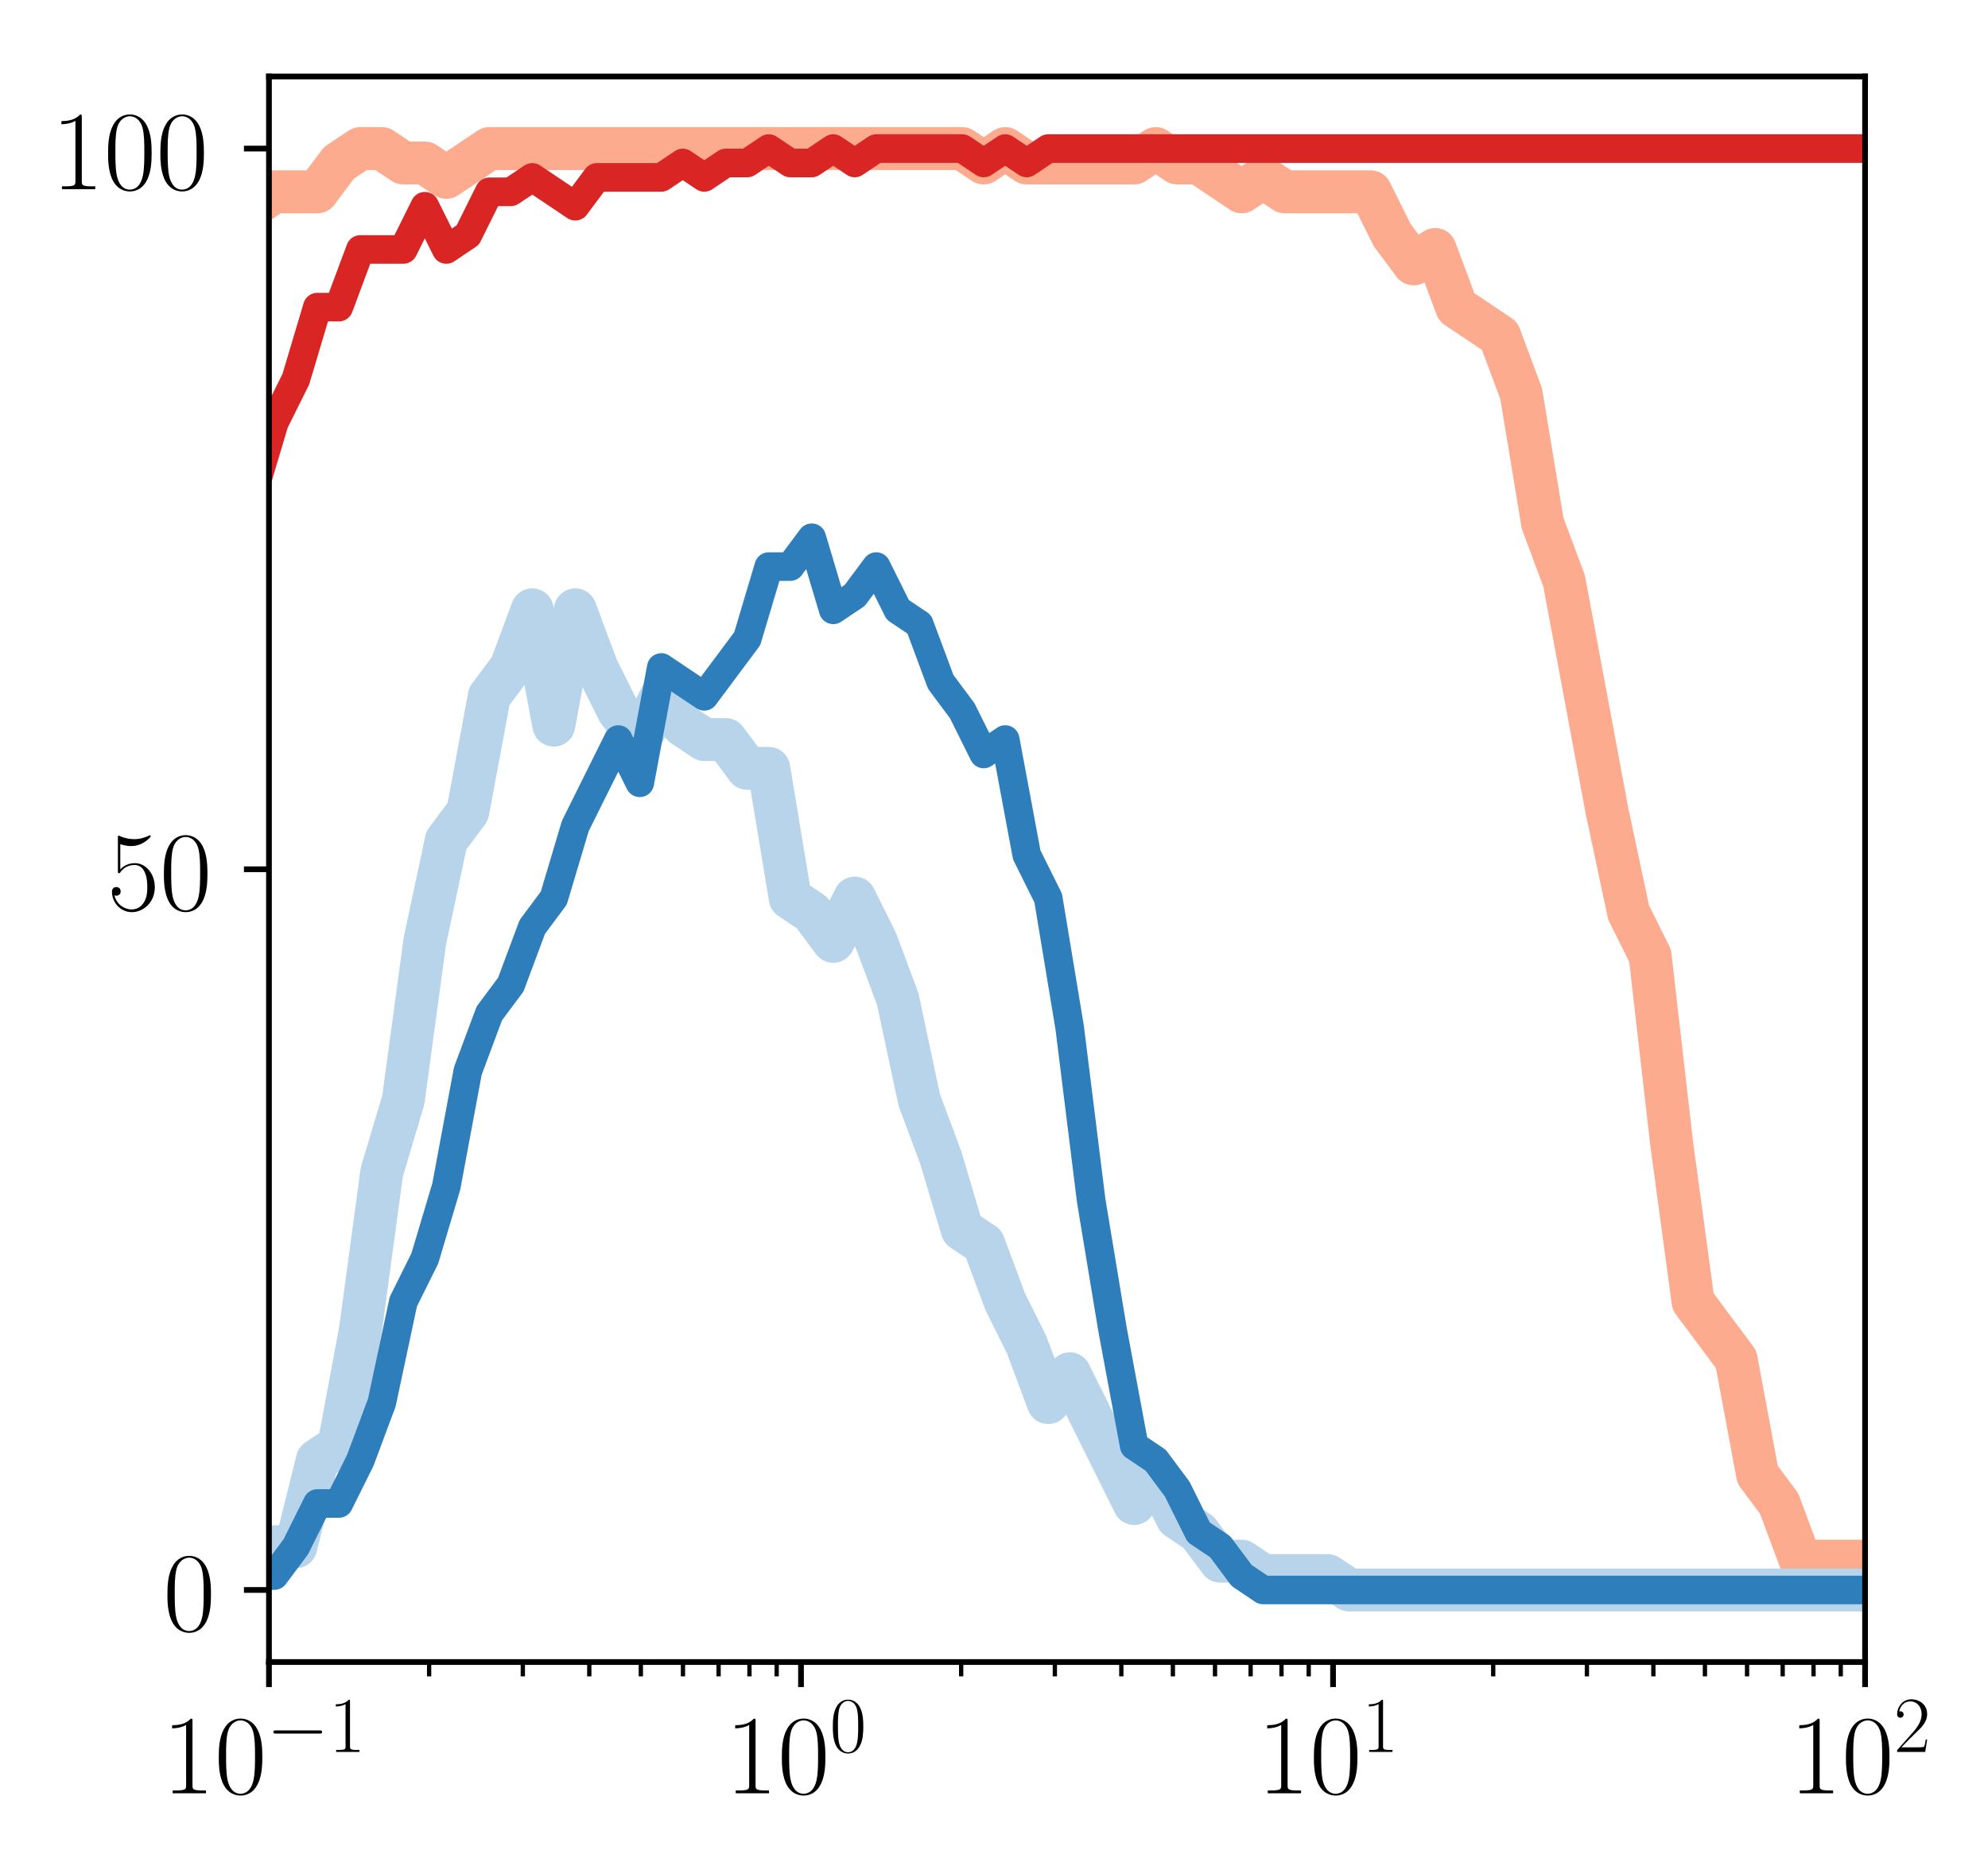 <?xml version="1.0" encoding="utf-8" standalone="no"?>
<!DOCTYPE svg PUBLIC "-//W3C//DTD SVG 1.1//EN"
  "http://www.w3.org/Graphics/SVG/1.1/DTD/svg11.dtd">
<!-- Created with matplotlib (http://matplotlib.org/) -->
<svg height="261pt" version="1.1" viewBox="0 0 278 261" width="278pt" xmlns="http://www.w3.org/2000/svg" xmlns:xlink="http://www.w3.org/1999/xlink">
 <defs>
  <style type="text/css">
*{stroke-linecap:butt;stroke-linejoin:round;}
  </style>
 </defs>
 <g id="figure_1">
  <g id="patch_1">
   <path d="M 0 261.412 
L 278.605 261.412 
L 278.605 0 
L 0 0 
z
" style="fill:#ffffff;"/>
  </g>
  <g id="axes_1">
   <g id="patch_2">
    <path d="M 37.612 232.46 
L 260.812 232.46 
L 260.812 10.7 
L 37.612 10.7 
z
" style="fill:#ffffff;"/>
   </g>
   <g id="line2d_1">
    <path clip-path="url(#p80eded51d2)" d="M -1 222.38 
L -0.715 222.38 
L 2.291 222.38 
L 5.297 222.38 
L 8.303 216.332 
L 11.309 214.316 
L 14.315 188.108 
L 17.321 153.836 
L 20.327 121.58 
L 23.333 85.292 
L 26.339 67.148 
L 29.345 49.004 
L 32.351 36.908 
L 35.357 28.844 
L 38.363 26.828 
L 41.37 26.828 
L 44.376 26.828 
L 47.382 22.796 
L 50.388 20.78 
L 53.394 20.78 
L 56.4 22.796 
L 59.406 22.796 
L 62.412 24.812 
L 65.418 22.796 
L 68.424 20.78 
L 71.43 20.78 
L 74.436 20.78 
L 77.442 20.78 
L 80.448 20.78 
L 83.454 20.78 
L 86.46 20.78 
L 89.467 20.78 
L 92.473 20.78 
L 95.479 20.78 
L 98.485 20.78 
L 101.491 20.78 
L 104.497 20.78 
L 107.503 20.78 
L 110.509 20.78 
L 113.515 20.78 
L 116.521 20.78 
L 119.527 20.78 
L 122.533 20.78 
L 125.539 20.78 
L 128.545 20.78 
L 131.551 20.78 
L 134.557 20.78 
L 137.563 22.796 
L 140.57 20.78 
L 143.576 22.796 
L 146.582 22.796 
L 149.588 22.796 
L 152.594 22.796 
L 155.6 22.796 
L 158.606 22.796 
L 161.612 20.78 
L 164.618 22.796 
L 167.624 22.796 
L 170.63 24.812 
L 173.636 26.828 
L 176.642 24.812 
L 179.648 26.828 
L 182.654 26.828 
L 185.66 26.828 
L 188.667 26.828 
L 191.673 26.828 
L 194.679 32.876 
L 197.685 36.908 
L 200.691 34.892 
L 203.697 42.956 
L 206.703 44.972 
L 209.709 46.988 
L 212.715 55.052 
L 215.721 73.196 
L 218.727 81.26 
L 221.733 97.388 
L 224.739 113.516 
L 227.745 127.628 
L 230.751 133.676 
L 233.757 159.884 
L 236.763 182.06 
L 239.77 186.092 
L 242.776 190.124 
L 245.782 206.252 
L 248.788 210.284 
L 251.794 218.348 
L 254.8 218.348 
L 257.806 218.348 
L 260.812 218.348 
" style="fill:none;stroke:#fcab8f;stroke-linecap:square;stroke-width:6;"/>
   </g>
   <g id="line2d_2">
    <path clip-path="url(#p80eded51d2)" d="M -1 222.38 
L -0.715 222.38 
L 2.291 222.38 
L 5.297 222.38 
L 8.303 222.38 
L 11.309 222.38 
L 14.315 222.38 
L 17.321 222.38 
L 20.327 222.38 
L 23.333 222.38 
L 26.339 222.38 
L 29.345 222.38 
L 32.351 220.364 
L 35.357 218.348 
L 38.363 216.332 
L 41.37 216.332 
L 44.376 204.236 
L 47.382 202.22 
L 50.388 186.092 
L 53.394 163.916 
L 56.4 153.836 
L 59.406 131.66 
L 62.412 117.548 
L 65.418 113.516 
L 68.424 97.388 
L 71.43 93.356 
L 74.436 85.292 
L 77.442 101.42 
L 80.448 85.292 
L 83.454 93.356 
L 86.46 99.404 
L 89.467 103.436 
L 92.473 97.388 
L 95.479 101.42 
L 98.485 103.436 
L 101.491 103.436 
L 104.497 107.468 
L 107.503 107.468 
L 110.509 125.612 
L 113.515 127.628 
L 116.521 131.66 
L 119.527 125.612 
L 122.533 131.66 
L 125.539 139.724 
L 128.545 153.836 
L 131.551 161.9 
L 134.557 171.98 
L 137.563 173.996 
L 140.57 182.06 
L 143.576 188.108 
L 146.582 196.172 
L 149.588 192.14 
L 152.594 198.188 
L 155.6 204.236 
L 158.606 210.284 
L 161.612 206.252 
L 164.618 212.3 
L 167.624 214.316 
L 170.63 218.348 
L 173.636 218.348 
L 176.642 220.364 
L 179.648 220.364 
L 182.654 220.364 
L 185.66 220.364 
L 188.667 222.38 
L 191.673 222.38 
L 194.679 222.38 
L 197.685 222.38 
L 200.691 222.38 
L 203.697 222.38 
L 206.703 222.38 
L 209.709 222.38 
L 212.715 222.38 
L 215.721 222.38 
L 218.727 222.38 
L 221.733 222.38 
L 224.739 222.38 
L 227.745 222.38 
L 230.751 222.38 
L 233.757 222.38 
L 236.763 222.38 
L 239.77 222.38 
L 242.776 222.38 
L 245.782 222.38 
L 248.788 222.38 
L 251.794 222.38 
L 254.8 222.38 
L 257.806 222.38 
L 260.812 222.38 
" style="fill:none;stroke:#b7d4ea;stroke-linecap:square;stroke-width:6;"/>
   </g>
   <g id="matplotlib.axis_1">
    <g id="xtick_1">
     <g id="line2d_3">
      <defs>
       <path d="M 0 0 
L 0 3.5 
" id="m7d8e1f907f" style="stroke:#000000;stroke-width:0.8;"/>
      </defs>
      <g>
       <use style="stroke:#000000;stroke-width:0.8;" x="37.612" xlink:href="#m7d8e1f907f" y="232.46"/>
      </g>
     </g>
     <g id="text_1">
      <!-- $10^{-1}$ -->
      <defs>
       <path d="M 26.594 63.406 
C 26.594 65.5 26.5 65.5 25.094 65.5 
C 21.203 61.188 15.297 59.797 9.703 59.797 
C 9.406 59.797 8.906 59.797 8.797 59.5 
C 8.703 59.297 8.703 59.094 8.703 57 
C 11.797 57 17 57.594 21 59.984 
L 21 7.203 
C 21 3.688 20.797 2.5 12.203 2.5 
L 9.203 2.5 
L 9.203 0 
C 14 0 19 0 23.797 0 
C 28.594 0 33.594 0 38.406 0 
L 38.406 2.5 
L 35.406 2.5 
C 26.797 2.5 26.594 3.594 26.594 7.156 
z
" id="CMR17-49"/>
       <path d="M 42 31.641 
C 42 37.75 41.906 48.125 37.703 56.109 
C 34 63.109 28.094 65.594 22.906 65.594 
C 18.094 65.594 12 63.406 8.203 56.203 
C 4.203 48.719 3.797 39.438 3.797 31.641 
C 3.797 25.953 3.906 17.281 7 9.672 
C 11.297 -0.609 19 -2 22.906 -2 
C 27.5 -2 34.5 -0.109 38.594 9.375 
C 41.594 16.281 42 24.359 42 31.641 
z
M 22.906 -0.406 
C 16.5 -0.406 12.703 5.078 11.297 12.688 
C 10.203 18.562 10.203 27.156 10.203 32.75 
C 10.203 40.438 10.203 46.828 11.5 52.922 
C 13.406 61.391 19 64 22.906 64 
C 27 64 32.297 61.297 34.203 53.125 
C 35.5 47.438 35.594 40.734 35.594 32.75 
C 35.594 26.25 35.594 18.266 34.406 12.375 
C 32.297 1.484 26.406 -0.406 22.906 -0.406 
z
" id="CMR17-48"/>
       <path d="M 65.906 23 
C 67.594 23 69.406 23 69.406 25 
C 69.406 27 67.594 27 65.906 27 
L 11.797 27 
C 10.094 27 8.297 27 8.297 25 
C 8.297 23 10.094 23 11.797 23 
z
" id="CMSY10-0"/>
      </defs>
      <g transform="translate(22.679 250.817)scale(0.16 -0.16)">
       <use transform="scale(0.996)" xlink:href="#CMR17-49"/>
       <use transform="translate(45.69 0)scale(0.996)" xlink:href="#CMR17-48"/>
       <use transform="translate(91.381 36.154)scale(0.697)" xlink:href="#CMSY10-0"/>
       <use transform="translate(145.622 36.154)scale(0.697)" xlink:href="#CMR17-49"/>
      </g>
     </g>
    </g>
    <g id="xtick_2">
     <g id="line2d_4">
      <g>
       <use style="stroke:#000000;stroke-width:0.8;" x="112.012" xlink:href="#m7d8e1f907f" y="232.46"/>
      </g>
     </g>
     <g id="text_2">
      <!-- $10^{0}$ -->
      <g transform="translate(101.418 250.817)scale(0.16 -0.16)">
       <use transform="scale(0.996)" xlink:href="#CMR17-49"/>
       <use transform="translate(45.69 0)scale(0.996)" xlink:href="#CMR17-48"/>
       <use transform="translate(91.381 36.154)scale(0.697)" xlink:href="#CMR17-48"/>
      </g>
     </g>
    </g>
    <g id="xtick_3">
     <g id="line2d_5">
      <g>
       <use style="stroke:#000000;stroke-width:0.8;" x="186.412" xlink:href="#m7d8e1f907f" y="232.46"/>
      </g>
     </g>
     <g id="text_3">
      <!-- $10^{1}$ -->
      <g transform="translate(175.818 250.817)scale(0.16 -0.16)">
       <use transform="scale(0.996)" xlink:href="#CMR17-49"/>
       <use transform="translate(45.69 0)scale(0.996)" xlink:href="#CMR17-48"/>
       <use transform="translate(91.381 36.154)scale(0.697)" xlink:href="#CMR17-49"/>
      </g>
     </g>
    </g>
    <g id="xtick_4">
     <g id="line2d_6">
      <g>
       <use style="stroke:#000000;stroke-width:0.8;" x="260.812" xlink:href="#m7d8e1f907f" y="232.46"/>
      </g>
     </g>
     <g id="text_4">
      <!-- $10^{2}$ -->
      <defs>
       <path d="M 41.703 15.453 
L 39.906 15.453 
C 38.906 8.375 38.094 7.172 37.703 6.562 
C 37.203 5.766 30 5.766 28.594 5.766 
L 9.406 5.766 
C 13 9.672 20 16.75 28.5 24.953 
C 34.594 30.734 41.703 37.531 41.703 47.422 
C 41.703 59.219 32.297 66 21.797 66 
C 10.797 66 4.094 56.312 4.094 47.344 
C 4.094 43.438 7 42.938 8.203 42.938 
C 9.203 42.938 12.203 43.547 12.203 47.031 
C 12.203 50.109 9.594 51 8.203 51 
C 7.594 51 7 50.906 6.594 50.703 
C 8.5 59.219 14.297 63.406 20.406 63.406 
C 29.094 63.406 34.797 56.516 34.797 47.422 
C 34.797 38.734 29.703 31.25 24 24.75 
L 4.094 2.281 
L 4.094 0 
L 39.297 0 
z
" id="CMR17-50"/>
      </defs>
      <g transform="translate(250.218 250.817)scale(0.16 -0.16)">
       <use transform="scale(0.996)" xlink:href="#CMR17-49"/>
       <use transform="translate(45.69 0)scale(0.996)" xlink:href="#CMR17-48"/>
       <use transform="translate(91.381 36.154)scale(0.697)" xlink:href="#CMR17-50"/>
      </g>
     </g>
    </g>
    <g id="xtick_5">
     <g id="line2d_7">
      <defs>
       <path d="M 0 0 
L 0 2 
" id="m77b7ddd5bb" style="stroke:#000000;stroke-width:0.6;"/>
      </defs>
      <g>
       <use style="stroke:#000000;stroke-width:0.6;" x="60.009" xlink:href="#m77b7ddd5bb" y="232.46"/>
      </g>
     </g>
    </g>
    <g id="xtick_6">
     <g id="line2d_8">
      <g>
       <use style="stroke:#000000;stroke-width:0.6;" x="73.11" xlink:href="#m77b7ddd5bb" y="232.46"/>
      </g>
     </g>
    </g>
    <g id="xtick_7">
     <g id="line2d_9">
      <g>
       <use style="stroke:#000000;stroke-width:0.6;" x="82.405" xlink:href="#m77b7ddd5bb" y="232.46"/>
      </g>
     </g>
    </g>
    <g id="xtick_8">
     <g id="line2d_10">
      <g>
       <use style="stroke:#000000;stroke-width:0.6;" x="89.615" xlink:href="#m77b7ddd5bb" y="232.46"/>
      </g>
     </g>
    </g>
    <g id="xtick_9">
     <g id="line2d_11">
      <g>
       <use style="stroke:#000000;stroke-width:0.6;" x="95.506" xlink:href="#m77b7ddd5bb" y="232.46"/>
      </g>
     </g>
    </g>
    <g id="xtick_10">
     <g id="line2d_12">
      <g>
       <use style="stroke:#000000;stroke-width:0.6;" x="100.487" xlink:href="#m77b7ddd5bb" y="232.46"/>
      </g>
     </g>
    </g>
    <g id="xtick_11">
     <g id="line2d_13">
      <g>
       <use style="stroke:#000000;stroke-width:0.6;" x="104.802" xlink:href="#m77b7ddd5bb" y="232.46"/>
      </g>
     </g>
    </g>
    <g id="xtick_12">
     <g id="line2d_14">
      <g>
       <use style="stroke:#000000;stroke-width:0.6;" x="108.608" xlink:href="#m77b7ddd5bb" y="232.46"/>
      </g>
     </g>
    </g>
    <g id="xtick_13">
     <g id="line2d_15">
      <g>
       <use style="stroke:#000000;stroke-width:0.6;" x="134.409" xlink:href="#m77b7ddd5bb" y="232.46"/>
      </g>
     </g>
    </g>
    <g id="xtick_14">
     <g id="line2d_16">
      <g>
       <use style="stroke:#000000;stroke-width:0.6;" x="147.51" xlink:href="#m77b7ddd5bb" y="232.46"/>
      </g>
     </g>
    </g>
    <g id="xtick_15">
     <g id="line2d_17">
      <g>
       <use style="stroke:#000000;stroke-width:0.6;" x="156.805" xlink:href="#m77b7ddd5bb" y="232.46"/>
      </g>
     </g>
    </g>
    <g id="xtick_16">
     <g id="line2d_18">
      <g>
       <use style="stroke:#000000;stroke-width:0.6;" x="164.015" xlink:href="#m77b7ddd5bb" y="232.46"/>
      </g>
     </g>
    </g>
    <g id="xtick_17">
     <g id="line2d_19">
      <g>
       <use style="stroke:#000000;stroke-width:0.6;" x="169.906" xlink:href="#m77b7ddd5bb" y="232.46"/>
      </g>
     </g>
    </g>
    <g id="xtick_18">
     <g id="line2d_20">
      <g>
       <use style="stroke:#000000;stroke-width:0.6;" x="174.887" xlink:href="#m77b7ddd5bb" y="232.46"/>
      </g>
     </g>
    </g>
    <g id="xtick_19">
     <g id="line2d_21">
      <g>
       <use style="stroke:#000000;stroke-width:0.6;" x="179.202" xlink:href="#m77b7ddd5bb" y="232.46"/>
      </g>
     </g>
    </g>
    <g id="xtick_20">
     <g id="line2d_22">
      <g>
       <use style="stroke:#000000;stroke-width:0.6;" x="183.008" xlink:href="#m77b7ddd5bb" y="232.46"/>
      </g>
     </g>
    </g>
    <g id="xtick_21">
     <g id="line2d_23">
      <g>
       <use style="stroke:#000000;stroke-width:0.6;" x="208.809" xlink:href="#m77b7ddd5bb" y="232.46"/>
      </g>
     </g>
    </g>
    <g id="xtick_22">
     <g id="line2d_24">
      <g>
       <use style="stroke:#000000;stroke-width:0.6;" x="221.91" xlink:href="#m77b7ddd5bb" y="232.46"/>
      </g>
     </g>
    </g>
    <g id="xtick_23">
     <g id="line2d_25">
      <g>
       <use style="stroke:#000000;stroke-width:0.6;" x="231.205" xlink:href="#m77b7ddd5bb" y="232.46"/>
      </g>
     </g>
    </g>
    <g id="xtick_24">
     <g id="line2d_26">
      <g>
       <use style="stroke:#000000;stroke-width:0.6;" x="238.415" xlink:href="#m77b7ddd5bb" y="232.46"/>
      </g>
     </g>
    </g>
    <g id="xtick_25">
     <g id="line2d_27">
      <g>
       <use style="stroke:#000000;stroke-width:0.6;" x="244.306" xlink:href="#m77b7ddd5bb" y="232.46"/>
      </g>
     </g>
    </g>
    <g id="xtick_26">
     <g id="line2d_28">
      <g>
       <use style="stroke:#000000;stroke-width:0.6;" x="249.287" xlink:href="#m77b7ddd5bb" y="232.46"/>
      </g>
     </g>
    </g>
    <g id="xtick_27">
     <g id="line2d_29">
      <g>
       <use style="stroke:#000000;stroke-width:0.6;" x="253.602" xlink:href="#m77b7ddd5bb" y="232.46"/>
      </g>
     </g>
    </g>
    <g id="xtick_28">
     <g id="line2d_30">
      <g>
       <use style="stroke:#000000;stroke-width:0.6;" x="257.408" xlink:href="#m77b7ddd5bb" y="232.46"/>
      </g>
     </g>
    </g>
   </g>
   <g id="matplotlib.axis_2">
    <g id="ytick_1">
     <g id="line2d_31">
      <defs>
       <path d="M 0 0 
L -3.5 0 
" id="m644b22c20c" style="stroke:#000000;stroke-width:0.8;"/>
      </defs>
      <g>
       <use style="stroke:#000000;stroke-width:0.8;" x="37.612" xlink:href="#m644b22c20c" y="222.38"/>
      </g>
     </g>
     <g id="text_5">
      <!-- $0$ -->
      <g transform="translate(22.808 228.059)scale(0.16 -0.16)">
       <use transform="scale(0.996)" xlink:href="#CMR17-48"/>
      </g>
     </g>
    </g>
    <g id="ytick_2">
     <g id="line2d_32">
      <g>
       <use style="stroke:#000000;stroke-width:0.8;" x="37.612" xlink:href="#m644b22c20c" y="121.58"/>
      </g>
     </g>
     <g id="text_6">
      <!-- $50$ -->
      <defs>
       <path d="M 11.406 57.688 
C 12.406 57.281 16.5 56 20.703 56 
C 30 56 35.094 61.109 38 64.062 
C 38 64.953 38 65.5 37.406 65.5 
C 37.297 65.5 37.094 65.5 36.297 65.047 
C 32.797 63.406 28.703 62.078 23.703 62.078 
C 20.703 62.078 16.203 62.484 11.297 64.672 
C 10.203 65.172 10 65.172 9.906 65.172 
C 9.406 65.172 9.297 65.062 9.297 63.078 
L 9.297 34.422 
C 9.297 32.641 9.297 32.141 10.297 32.141 
C 10.797 32.141 11 32.344 11.5 33.031 
C 14.703 37.516 19.094 39.406 24.094 39.406 
C 27.594 39.406 35.094 37.219 35.094 20.141 
C 35.094 16.953 35.094 11.172 32.094 6.578 
C 29.594 2.484 25.703 0.391 21.406 0.391 
C 14.797 0.391 8.094 5 6.297 12.719 
C 6.703 12.609 7.5 12.422 7.906 12.422 
C 9.203 12.422 11.703 13.125 11.703 16.219 
C 11.703 18.906 9.797 20 7.906 20 
C 5.594 20 4.094 18.594 4.094 15.797 
C 4.094 7.094 11 -2 21.594 -2 
C 31.906 -2 41.703 6.875 41.703 19.75 
C 41.703 31.719 33.906 41 24.203 41 
C 19.094 41 14.797 39.109 11.406 35.531 
z
" id="CMR17-53"/>
      </defs>
      <g transform="translate(15.004 127.259)scale(0.16 -0.16)">
       <use transform="scale(0.996)" xlink:href="#CMR17-53"/>
       <use transform="translate(45.69 0)scale(0.996)" xlink:href="#CMR17-48"/>
      </g>
     </g>
    </g>
    <g id="ytick_3">
     <g id="line2d_33">
      <g>
       <use style="stroke:#000000;stroke-width:0.8;" x="37.612" xlink:href="#m644b22c20c" y="20.78"/>
      </g>
     </g>
     <g id="text_7">
      <!-- $100$ -->
      <g transform="translate(7.2 26.459)scale(0.16 -0.16)">
       <use transform="scale(0.996)" xlink:href="#CMR17-49"/>
       <use transform="translate(45.69 0)scale(0.996)" xlink:href="#CMR17-48"/>
       <use transform="translate(91.381 0)scale(0.996)" xlink:href="#CMR17-48"/>
      </g>
     </g>
    </g>
   </g>
   <g id="line2d_34">
    <path clip-path="url(#p80eded51d2)" d="M -1 222.38 
L -0.715 222.38 
L 2.291 222.38 
L 5.297 222.38 
L 8.303 216.332 
L 11.309 214.316 
L 14.315 196.172 
L 17.321 180.044 
L 20.327 157.868 
L 23.333 125.612 
L 26.339 109.484 
L 29.345 93.356 
L 32.351 75.212 
L 35.357 69.164 
L 38.363 59.084 
L 41.37 53.036 
L 44.376 42.956 
L 47.382 42.956 
L 50.388 34.892 
L 53.394 34.892 
L 56.4 34.892 
L 59.406 28.844 
L 62.412 34.892 
L 65.418 32.876 
L 68.424 26.828 
L 71.43 26.828 
L 74.436 24.812 
L 77.442 26.828 
L 80.448 28.844 
L 83.454 24.812 
L 86.46 24.812 
L 89.467 24.812 
L 92.473 24.812 
L 95.479 22.796 
L 98.485 24.812 
L 101.491 22.796 
L 104.497 22.796 
L 107.503 20.78 
L 110.509 22.796 
L 113.515 22.796 
L 116.521 20.78 
L 119.527 22.796 
L 122.533 20.78 
L 125.539 20.78 
L 128.545 20.78 
L 131.551 20.78 
L 134.557 20.78 
L 137.563 22.796 
L 140.57 20.78 
L 143.576 22.796 
L 146.582 20.78 
L 149.588 20.78 
L 152.594 20.78 
L 155.6 20.78 
L 158.606 20.78 
L 161.612 20.78 
L 164.618 20.78 
L 167.624 20.78 
L 170.63 20.78 
L 173.636 20.78 
L 176.642 20.78 
L 179.648 20.78 
L 182.654 20.78 
L 185.66 20.78 
L 188.667 20.78 
L 191.673 20.78 
L 194.679 20.78 
L 197.685 20.78 
L 200.691 20.78 
L 203.697 20.78 
L 206.703 20.78 
L 209.709 20.78 
L 212.715 20.78 
L 215.721 20.78 
L 218.727 20.78 
L 221.733 20.78 
L 224.739 20.78 
L 227.745 20.78 
L 230.751 20.78 
L 233.757 20.78 
L 236.763 20.78 
L 239.77 20.78 
L 242.776 20.78 
L 245.782 20.78 
L 248.788 20.78 
L 251.794 20.78 
L 254.8 20.78 
L 257.806 20.78 
L 260.812 20.78 
" style="fill:none;stroke:#d92523;stroke-linecap:square;stroke-width:4;"/>
   </g>
   <g id="line2d_35">
    <path clip-path="url(#p80eded51d2)" d="M -1 222.38 
L -0.715 222.38 
L 2.291 222.38 
L 5.297 222.38 
L 8.303 222.38 
L 11.309 222.38 
L 14.315 222.38 
L 17.321 222.38 
L 20.327 222.38 
L 23.333 222.38 
L 26.339 222.38 
L 29.345 222.38 
L 32.351 220.364 
L 35.357 220.364 
L 38.363 220.364 
L 41.37 216.332 
L 44.376 210.284 
L 47.382 210.284 
L 50.388 204.236 
L 53.394 196.172 
L 56.4 182.06 
L 59.406 176.012 
L 62.412 165.932 
L 65.418 149.804 
L 68.424 141.74 
L 71.43 137.708 
L 74.436 129.644 
L 77.442 125.612 
L 80.448 115.532 
L 83.454 109.484 
L 86.46 103.436 
L 89.467 109.484 
L 92.473 93.356 
L 95.479 95.372 
L 98.485 97.388 
L 101.491 93.356 
L 104.497 89.324 
L 107.503 79.244 
L 110.509 79.244 
L 113.515 75.212 
L 116.521 85.292 
L 119.527 83.276 
L 122.533 79.244 
L 125.539 85.292 
L 128.545 87.308 
L 131.551 95.372 
L 134.557 99.404 
L 137.563 105.452 
L 140.57 103.436 
L 143.576 119.564 
L 146.582 125.612 
L 149.588 143.756 
L 152.594 167.948 
L 155.6 186.092 
L 158.606 202.22 
L 161.612 204.236 
L 164.618 208.268 
L 167.624 214.316 
L 170.63 216.332 
L 173.636 220.364 
L 176.642 222.38 
L 179.648 222.38 
L 182.654 222.38 
L 185.66 222.38 
L 188.667 222.38 
L 191.673 222.38 
L 194.679 222.38 
L 197.685 222.38 
L 200.691 222.38 
L 203.697 222.38 
L 206.703 222.38 
L 209.709 222.38 
L 212.715 222.38 
L 215.721 222.38 
L 218.727 222.38 
L 221.733 222.38 
L 224.739 222.38 
L 227.745 222.38 
L 230.751 222.38 
L 233.757 222.38 
L 236.763 222.38 
L 239.77 222.38 
L 242.776 222.38 
L 245.782 222.38 
L 248.788 222.38 
L 251.794 222.38 
L 254.8 222.38 
L 257.806 222.38 
L 260.812 222.38 
" style="fill:none;stroke:#2e7ebc;stroke-linecap:square;stroke-width:4;"/>
   </g>
   <g id="patch_3">
    <path d="M 37.612 232.46 
L 37.612 10.7 
" style="fill:none;stroke:#000000;stroke-linecap:square;stroke-linejoin:miter;stroke-width:0.8;"/>
   </g>
   <g id="patch_4">
    <path d="M 260.812 232.46 
L 260.812 10.7 
" style="fill:none;stroke:#000000;stroke-linecap:square;stroke-linejoin:miter;stroke-width:0.8;"/>
   </g>
   <g id="patch_5">
    <path d="M 37.612 232.46 
L 260.812 232.46 
" style="fill:none;stroke:#000000;stroke-linecap:square;stroke-linejoin:miter;stroke-width:0.8;"/>
   </g>
   <g id="patch_6">
    <path d="M 37.612 10.7 
L 260.812 10.7 
" style="fill:none;stroke:#000000;stroke-linecap:square;stroke-linejoin:miter;stroke-width:0.8;"/>
   </g>
  </g>
 </g>
 <defs>
  <clipPath id="p80eded51d2">
   <rect height="221.76" width="223.2" x="37.612" y="10.7"/>
  </clipPath>
 </defs>
</svg>
